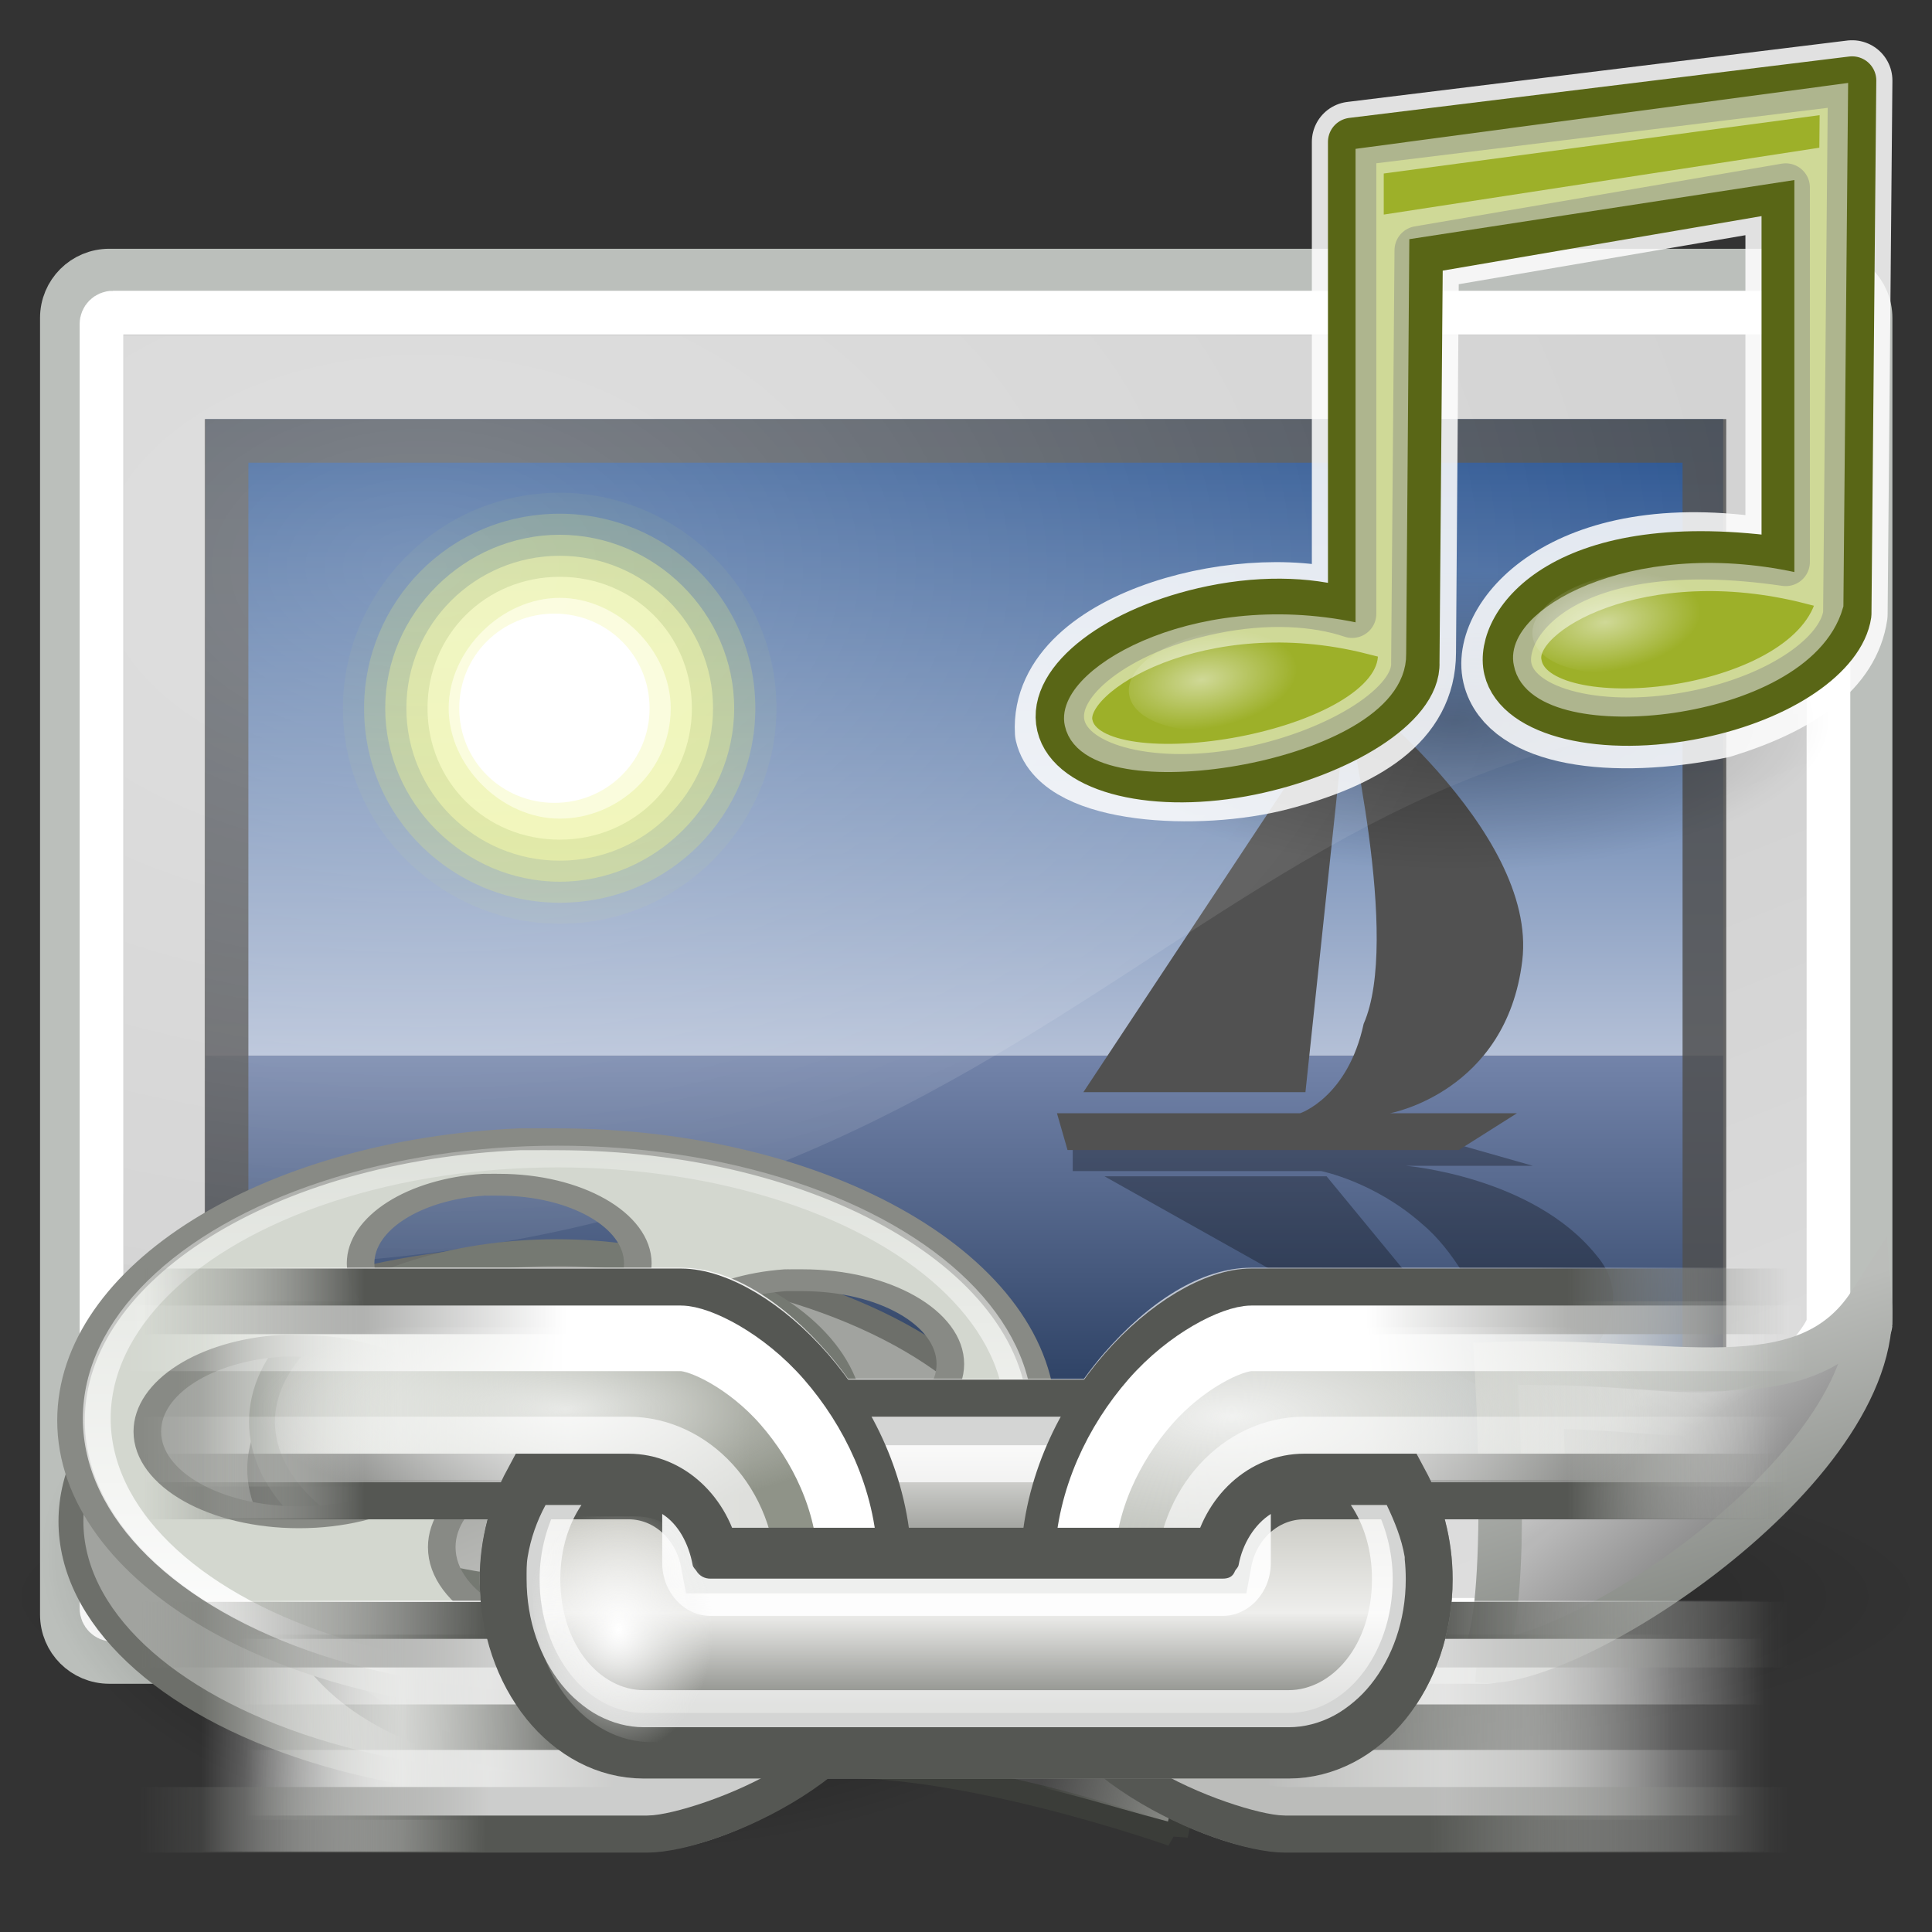 <?xml version="1.0" encoding="UTF-8" standalone="no"?>
<!-- Created with Inkscape (http://www.inkscape.org/) -->

<svg
   width="48px"
   height="48px"
   id="svg1800"
   sodipodi:version="0.32"
   inkscape:version="1.1.1 (3bf5ae0d25, 2021-09-20)"
   sodipodi:docname="gramps-media-ref.svg"
   inkscape:export-filename="C:\Users\bjpco\Downloads\gramps-master\NEW ICONS\Scalable Icons PNG\All SVG\requested\gramps-media-ref.png"
   inkscape:export-xdpi="96"
   inkscape:export-ydpi="96"
   inkscape:output_extension="org.inkscape.output.svg.inkscape"
   sodipodi:modified="TRUE"
   version="1.1"
   xmlns:inkscape="http://www.inkscape.org/namespaces/inkscape"
   xmlns:sodipodi="http://sodipodi.sourceforge.net/DTD/sodipodi-0.dtd"
   xmlns:xlink="http://www.w3.org/1999/xlink"
   xmlns="http://www.w3.org/2000/svg"
   xmlns:svg="http://www.w3.org/2000/svg"
   xmlns:rdf="http://www.w3.org/1999/02/22-rdf-syntax-ns#"
   xmlns:cc="http://creativecommons.org/ns#"
   xmlns:dc="http://purl.org/dc/elements/1.1/">
  <rect width="100%" height="100%" fill="#333333" stroke="none"/>
  <defs
     id="defs3">
    <linearGradient
       id="linearGradient13388">
      <stop
         style="stop-color:#555753;stop-opacity:1;"
         offset="0"
         id="stop13390" />
      <stop
         style="stop-color:#555753;stop-opacity:0;"
         offset="1"
         id="stop13392" />
    </linearGradient>
    <linearGradient
       inkscape:collect="always"
       id="linearGradient7138">
      <stop
         style="stop-color:#ffffff;stop-opacity:1;"
         offset="0"
         id="stop7140" />
      <stop
         style="stop-color:#ffffff;stop-opacity:0;"
         offset="1"
         id="stop7142" />
    </linearGradient>
    <linearGradient
       inkscape:collect="always"
       id="linearGradient7069">
      <stop
         style="stop-color:#888a85;stop-opacity:1;"
         offset="0"
         id="stop7071" />
      <stop
         style="stop-color:#888a85;stop-opacity:0;"
         offset="1"
         id="stop7073" />
    </linearGradient>
    <linearGradient
       inkscape:collect="always"
       id="linearGradient7054">
      <stop
         style="stop-color:#ffffff;stop-opacity:1;"
         offset="0"
         id="stop7056" />
      <stop
         style="stop-color:#ffffff;stop-opacity:0;"
         offset="1"
         id="stop7058" />
    </linearGradient>
    <linearGradient
       id="linearGradient7087">
      <stop
         style="stop-color:#888a85;stop-opacity:1;"
         offset="0"
         id="stop7089" />
      <stop
         style="stop-color:#b8b9b6;stop-opacity:1;"
         offset="1"
         id="stop7091" />
    </linearGradient>
    <radialGradient
       id="aigrd4"
       cx="9.342"
       cy="22.614"
       r="14.152"
       fx="9.342"
       fy="22.614"
       gradientUnits="userSpaceOnUse">
      <stop
         offset="0"
         style="stop-color:#767676"
         id="stop6452" />
      <stop
         offset="1"
         style="stop-color:#484848"
         id="stop6454" />
    </radialGradient>
    <linearGradient
       inkscape:collect="always"
       id="linearGradient7079">
      <stop
         style="stop-color:#000000;stop-opacity:1;"
         offset="0"
         id="stop7081" />
      <stop
         style="stop-color:#000000;stop-opacity:0;"
         offset="1"
         id="stop7083" />
    </linearGradient>
    <linearGradient
       style="stroke-dasharray:none;stroke-miterlimit:4;stroke-width:1.217"
       y2="36.033"
       x2="31.081"
       y1="3.732"
       x1="12.487"
       gradientUnits="userSpaceOnUse"
       id="aigrd1">
      <stop
         id="stop16177"
         style="stop-color:#D2D2D2;stroke-dasharray:none;stroke-miterlimit:4;stroke-width:1.217"
         offset="0" />
      <stop
         id="stop16179"
         style="stop-color:#EDEDED;stroke-dasharray:none;stroke-miterlimit:4;stroke-width:1.217"
         offset="1" />
    </linearGradient>
    <linearGradient
       style="stroke-dasharray:none;stroke-miterlimit:4;stroke-width:1.217"
       y2="7.109"
       x2="21.933"
       y1="24.627"
       x1="21.933"
       gradientUnits="userSpaceOnUse"
       id="aigrd3">
      <stop
         id="stop16199"
         style="stop-color:#D0D6E5;stroke-dasharray:none;stroke-miterlimit:4;stroke-width:1.217"
         offset="0" />
      <stop
         id="stop16201"
         style="stop-color:#093A80;stroke-dasharray:none;stroke-miterlimit:4;stroke-width:1.217"
         offset="1" />
    </linearGradient>
    <linearGradient
       id="linearGradient7648"
       gradientUnits="userSpaceOnUse"
       x1="21.933"
       y1="24.627"
       x2="21.933"
       y2="7.109"
       style="stroke-dasharray:none;stroke-miterlimit:4;stroke-width:1.217">
      <stop
         offset="0"
         style="stop-color:#8595bc;stop-opacity:1;"
         id="stop7650" />
      <stop
         offset="1"
         style="stop-color:#041a3b;stop-opacity:1;"
         id="stop7652" />
    </linearGradient>
    <linearGradient
       id="linearGradient8171">
      <stop
         style="stop-color:#bbbdba;stop-opacity:1;"
         offset="0"
         id="stop8173" />
      <stop
         style="stop-color:#70746e;stop-opacity:1;"
         offset="1"
         id="stop8175" />
    </linearGradient>
    <linearGradient
       id="linearGradient2224">
      <stop
         style="stop-color:#7c7c7c;stop-opacity:1;"
         offset="0"
         id="stop2226" />
      <stop
         style="stop-color:#b8b8b8;stop-opacity:1;"
         offset="1"
         id="stop2228" />
    </linearGradient>
    <linearGradient
       inkscape:collect="always"
       id="linearGradient2251">
      <stop
         style="stop-color:#ffffff;stop-opacity:1;"
         offset="0"
         id="stop2253" />
      <stop
         style="stop-color:#ffffff;stop-opacity:0;"
         offset="1"
         id="stop2255" />
    </linearGradient>
    <radialGradient
       inkscape:collect="always"
       xlink:href="#linearGradient2315"
       id="radialGradient2974"
       gradientUnits="userSpaceOnUse"
       gradientTransform="matrix(1,2.923692e-16,-2.282639e-16,0.51,1.315953e-13,16.054)"
       cx="4.392"
       cy="32.308"
       fx="4.392"
       fy="32.308"
       r="6.375" />
    <linearGradient
       id="linearGradient2315"
       inkscape:collect="always">
      <stop
         id="stop2317"
         offset="0"
         style="stop-color:#ffffff;stop-opacity:1;" />
      <stop
         id="stop2319"
         offset="1"
         style="stop-color:#ffffff;stop-opacity:0;" />
    </linearGradient>
    <radialGradient
       inkscape:collect="always"
       xlink:href="#linearGradient2315"
       id="radialGradient2972"
       gradientUnits="userSpaceOnUse"
       gradientTransform="matrix(1,3.722613e-16,-2.374668e-16,0.51,2.969776e-14,16.054)"
       cx="4.392"
       cy="32.308"
       fx="4.392"
       fy="32.308"
       r="6.375" />
    <linearGradient
       id="linearGradient2072"
       inkscape:collect="always">
      <stop
         id="stop2074"
         offset="0"
         style="stop-color:#000000;stop-opacity:1;" />
      <stop
         id="stop2076"
         offset="1"
         style="stop-color:#000000;stop-opacity:0;" />
    </linearGradient>
    <radialGradient
       inkscape:collect="always"
       xlink:href="#linearGradient2072"
       id="radialGradient2970"
       gradientUnits="userSpaceOnUse"
       gradientTransform="matrix(1,0,0,0.399,9.947601e-14,21.273)"
       cx="23.25"
       cy="35.375"
       fx="23.25"
       fy="35.375"
       r="18.5" />
    <linearGradient
       id="linearGradient2697">
      <stop
         id="stop2699"
         offset="0"
         style="stop-color:#222222;stop-opacity:1;" />
      <stop
         id="stop2701"
         offset="1"
         style="stop-color:#afafaf;stop-opacity:1;" />
    </linearGradient>
    <linearGradient
       id="linearGradient2641">
      <stop
         id="stop2643"
         offset="0"
         style="stop-color:#393939;stop-opacity:1;" />
      <stop
         style="stop-color:#747474;stop-opacity:1;"
         offset="0.159"
         id="stop2649" />
      <stop
         id="stop2645"
         offset="1"
         style="stop-color:#000000;stop-opacity:1;" />
    </linearGradient>
    <linearGradient
       id="linearGradient2633">
      <stop
         id="stop2635"
         offset="0"
         style="stop-color:#2a2500;stop-opacity:1;" />
      <stop
         id="stop2637"
         offset="1"
         style="stop-color:#6e6200;stop-opacity:1;" />
    </linearGradient>
    <linearGradient
       id="linearGradient2625">
      <stop
         id="stop2627"
         offset="0"
         style="stop-color:#6e6200;stop-opacity:1;" />
      <stop
         id="stop2629"
         offset="1"
         style="stop-color:#6e6200;stop-opacity:1;" />
    </linearGradient>
    <linearGradient
       id="linearGradient2604">
      <stop
         id="stop2606"
         offset="0"
         style="stop-color:#6b6b6b;stop-opacity:1;" />
      <stop
         id="stop2608"
         offset="1"
         style="stop-color:#b6b6b6;stop-opacity:0;" />
    </linearGradient>
    <linearGradient
       id="linearGradient2571">
      <stop
         id="stop2573"
         offset="0"
         style="stop-color:#fff7b1;stop-opacity:1;" />
      <stop
         style="stop-color:#ecd300;stop-opacity:1;"
         offset="0.5"
         id="stop2579" />
      <stop
         id="stop2575"
         offset="1"
         style="stop-color:#b5a200;stop-opacity:1;" />
    </linearGradient>
    <linearGradient
       id="linearGradient2563">
      <stop
         id="stop2565"
         offset="0"
         style="stop-color:#e7e7e7;stop-opacity:1;" />
      <stop
         id="stop2567"
         offset="1"
         style="stop-color:#a0a0a0;stop-opacity:1;" />
    </linearGradient>
    <linearGradient
       id="linearGradient2542">
      <stop
         id="stop2544"
         offset="0"
         style="stop-color:#202020;stop-opacity:1;" />
      <stop
         id="stop2546"
         offset="1"
         style="stop-color:#a8a8a8;stop-opacity:1;" />
    </linearGradient>
    <linearGradient
       id="linearGradient2384">
      <stop
         id="stop2386"
         offset="0"
         style="stop-color:#b6b6b6;stop-opacity:1;" />
      <stop
         id="stop2388"
         offset="1"
         style="stop-color:#6a6a6a;stop-opacity:1;" />
    </linearGradient>
    <linearGradient
       id="linearGradient2831">
      <stop
         style="stop-color:#000000;stop-opacity:0;"
         offset="0"
         id="stop2833" />
      <stop
         id="stop2839"
         offset="0.776"
         style="stop-color:#4d4d4d;stop-opacity:0.882;" />
      <stop
         style="stop-color:#595959;stop-opacity:0;"
         offset="1"
         id="stop2835" />
    </linearGradient>
    <linearGradient
       id="linearGradient2610">
      <stop
         style="stop-color:#3c3c3c;stop-opacity:1;"
         offset="0"
         id="stop2612" />
      <stop
         style="stop-color:#585858;stop-opacity:1;"
         offset="1"
         id="stop2614" />
    </linearGradient>
    <linearGradient
       id="linearGradient2600">
      <stop
         style="stop-color:#000000;stop-opacity:1;"
         offset="0"
         id="stop2602" />
      <stop
         id="stop2380"
         offset="0.5"
         style="stop-color:#424242;stop-opacity:1;" />
      <stop
         style="stop-color:#7c7c7c;stop-opacity:1;"
         offset="1"
         id="stop2604" />
    </linearGradient>
    <linearGradient
       gradientTransform="matrix(0.893,0,0,0.827,2.626,2.462)"
       gradientUnits="userSpaceOnUse"
       y2="15.374"
       x2="24.547"
       y1="18.303"
       x1="24.547"
       id="linearGradient2611"
       xlink:href="#linearGradient2604"
       inkscape:collect="always" />
    <radialGradient
       inkscape:collect="always"
       xlink:href="#linearGradient13388"
       id="radialGradient13394"
       cx="64.414"
       cy="26.746"
       fx="64.414"
       fy="26.746"
       r="10.339"
       gradientTransform="matrix(0.299,-0.967,1.144,0.354,18.571,72.606)"
       gradientUnits="userSpaceOnUse"
       spreadMethod="pad" />
    <radialGradient
       inkscape:collect="always"
       xlink:href="#linearGradient13388"
       id="radialGradient20361"
       gradientUnits="userSpaceOnUse"
       gradientTransform="matrix(0.299,-0.967,1.144,0.354,25.995,83.036)"
       spreadMethod="pad"
       cx="64.414"
       cy="26.746"
       fx="64.414"
       fy="26.746"
       r="10.339" />
    <linearGradient
       x1="23.467"
       y1="20.202"
       x2="23.467"
       y2="17.016"
       id="linearGradient2634"
       xlink:href="#linearGradient3303"
       gradientUnits="userSpaceOnUse"
       gradientTransform="matrix(0.6,0,0,0.6,-2.675,41.077)" />
    <linearGradient
       id="linearGradient3303">
      <stop
         style="stop-color:#888a85;stop-opacity:1"
         offset="0"
         id="stop57" />
      <stop
         style="stop-color:#eeeeec;stop-opacity:1"
         offset="1"
         id="stop59" />
    </linearGradient>
    <linearGradient
       x1="32.31"
       y1="15.875"
       x2="44.188"
       y2="15.875"
       id="linearGradient2636"
       xlink:href="#linearGradient3397"
       gradientUnits="userSpaceOnUse"
       gradientTransform="matrix(0.6,0,0,0.6,-2.675,41.077)" />
    <linearGradient
       id="linearGradient3397">
      <stop
         style="stop-color:#555753;stop-opacity:1"
         offset="0"
         id="stop47" />
      <stop
         style="stop-color:#d3d7cf;stop-opacity:0"
         offset="1"
         id="stop49" />
    </linearGradient>
    <linearGradient
       x1="37.124"
       y1="13.375"
       x2="47.562"
       y2="13.375"
       id="linearGradient2638"
       xlink:href="#linearGradient3377"
       gradientUnits="userSpaceOnUse"
       gradientTransform="matrix(0.6,0,0,0.6,-2.675,41.077)" />
    <linearGradient
       id="linearGradient3377">
      <stop
         style="stop-color:#555753;stop-opacity:1"
         offset="0"
         id="stop35" />
      <stop
         style="stop-color:#888a85;stop-opacity:0"
         offset="1"
         id="stop37" />
    </linearGradient>
    <linearGradient
       x1="37.551"
       y1="26.433"
       x2="46.821"
       y2="26.433"
       id="linearGradient2640"
       xlink:href="#linearGradient7138"
       gradientUnits="userSpaceOnUse"
       gradientTransform="matrix(0.6,0,0,0.6,-2.675,41.077)" />
    <linearGradient
       x1="36.122"
       y1="15.875"
       x2="47.313"
       y2="15.875"
       id="linearGradient2642"
       xlink:href="#linearGradient3325"
       gradientUnits="userSpaceOnUse"
       gradientTransform="matrix(0.6,0,0,0.6,-2.675,41.077)" />
    <linearGradient
       id="linearGradient3325">
      <stop
         style="stop-color:#babdb6;stop-opacity:1"
         offset="0"
         id="stop84" />
      <stop
         style="stop-color:#d3d7cf;stop-opacity:0"
         offset="1"
         id="stop86" />
    </linearGradient>
    <linearGradient
       x1="41.125"
       y1="13.375"
       x2="47.562"
       y2="13.375"
       id="linearGradient2644"
       xlink:href="#linearGradient3377"
       gradientUnits="userSpaceOnUse"
       gradientTransform="matrix(0.6,0,0,0.6,-2.675,41.077)" />
    <radialGradient
       cx="31.35"
       cy="14.915"
       r="12"
       fx="31.35"
       fy="14.915"
       id="radialGradient2646"
       xlink:href="#linearGradient3417"
       gradientUnits="userSpaceOnUse"
       gradientTransform="matrix(1.027,7.049762e-7,-2.341676e-7,0.341,-0.857,11.255)" />
    <linearGradient
       id="linearGradient3417">
      <stop
         style="stop-color:#ffffff;stop-opacity:1"
         offset="0"
         id="stop52" />
      <stop
         style="stop-color:#eeeeec;stop-opacity:0"
         offset="1"
         id="stop54" />
    </linearGradient>
    <linearGradient
       x1="35.176"
       y1="17.241"
       x2="47.651"
       y2="17.241"
       id="linearGradient2648"
       xlink:href="#linearGradient7138"
       gradientUnits="userSpaceOnUse"
       gradientTransform="matrix(0.6,0,0,0.6,-2.675,41.077)" />
    <linearGradient
       x1="35.253"
       y1="14.589"
       x2="48.083"
       y2="14.589"
       id="linearGradient2650"
       xlink:href="#linearGradient7138"
       gradientUnits="userSpaceOnUse"
       gradientTransform="matrix(0.6,0,0,0.6,-2.675,41.077)" />
    <linearGradient
       x1="37.551"
       y1="26.433"
       x2="46.259"
       y2="26.433"
       id="linearGradient2652"
       xlink:href="#linearGradient7138"
       gradientUnits="userSpaceOnUse"
       gradientTransform="matrix(0.6,0,0,0.6,-2.675,41.077)" />
    <linearGradient
       x1="34.122"
       y1="15.812"
       x2="44.854"
       y2="16.062"
       id="linearGradient2654"
       xlink:href="#linearGradient3397"
       gradientUnits="userSpaceOnUse"
       gradientTransform="matrix(-0.6,0,0,0.6,25.664,41.077)" />
    <linearGradient
       x1="37.5"
       y1="13.438"
       x2="47.562"
       y2="13.375"
       id="linearGradient2656"
       xlink:href="#linearGradient3377"
       gradientUnits="userSpaceOnUse"
       gradientTransform="matrix(-0.6,0,0,0.6,25.664,41.077)" />
    <linearGradient
       x1="37.551"
       y1="26.433"
       x2="44.822"
       y2="26.433"
       id="linearGradient2658"
       xlink:href="#linearGradient7138"
       gradientUnits="userSpaceOnUse"
       gradientTransform="matrix(-0.6,0,0,0.6,25.664,41.077)" />
    <linearGradient
       x1="29.861"
       y1="15.875"
       x2="46.563"
       y2="15.875"
       id="linearGradient2660"
       xlink:href="#linearGradient3387"
       gradientUnits="userSpaceOnUse"
       gradientTransform="matrix(-0.6,0,0,0.6,25.664,41.077)" />
    <linearGradient
       id="linearGradient3387">
      <stop
         style="stop-color:#8f9388;stop-opacity:1"
         offset="0"
         id="stop40" />
      <stop
         style="stop-color:#c6cac2;stop-opacity:1"
         offset="0.5"
         id="stop42" />
      <stop
         style="stop-color:#d3d7cf;stop-opacity:0"
         offset="1"
         id="stop44" />
    </linearGradient>
    <linearGradient
       x1="41.125"
       y1="13.375"
       x2="47.562"
       y2="13.375"
       id="linearGradient2662"
       xlink:href="#linearGradient3377"
       gradientUnits="userSpaceOnUse"
       gradientTransform="matrix(-0.6,0,0,0.6,25.664,41.077)" />
    <radialGradient
       cx="35.973"
       cy="14.052"
       r="12"
       fx="35.973"
       fy="14.052"
       id="radialGradient2664"
       xlink:href="#linearGradient3417"
       gradientUnits="userSpaceOnUse"
       gradientTransform="matrix(0.751,2.345941e-6,-7.16423e-7,0.229,8.256,12.932)" />
    <linearGradient
       x1="35.176"
       y1="17.241"
       x2="47.651"
       y2="17.241"
       id="linearGradient2666"
       xlink:href="#linearGradient7138"
       gradientUnits="userSpaceOnUse"
       gradientTransform="matrix(-0.6,0,0,0.6,25.664,41.077)" />
    <linearGradient
       x1="35.253"
       y1="14.589"
       x2="48.083"
       y2="14.589"
       id="linearGradient2668"
       xlink:href="#linearGradient7138"
       gradientUnits="userSpaceOnUse"
       gradientTransform="matrix(-0.6,0,0,0.6,25.664,41.077)" />
    <linearGradient
       x1="37.551"
       y1="26.433"
       x2="44.571"
       y2="26.433"
       id="linearGradient2670"
       xlink:href="#linearGradient7138"
       gradientUnits="userSpaceOnUse"
       gradientTransform="matrix(-0.6,0,0,0.6,25.664,41.077)" />
    <linearGradient
       x1="20"
       y1="24"
       x2="20"
       y2="19.121"
       id="linearGradient2672"
       xlink:href="#linearGradient3473"
       gradientUnits="userSpaceOnUse"
       gradientTransform="matrix(0.6,0,0,0.6,-2.675,41.077)" />
    <linearGradient
       id="linearGradient3473">
      <stop
         style="stop-color:#888a85;stop-opacity:1"
         offset="0"
         id="stop62" />
      <stop
         style="stop-color:#eeeeec;stop-opacity:1"
         offset="0.5"
         id="stop64" />
      <stop
         style="stop-color:#cecec8;stop-opacity:1"
         offset="1"
         id="stop66" />
    </linearGradient>
    <radialGradient
       cx="7.013"
       cy="22.256"
       r="13"
       fx="7.013"
       fy="22.256"
       id="radialGradient2674"
       xlink:href="#linearGradient3417"
       gradientUnits="userSpaceOnUse"
       gradientTransform="matrix(0.212,0,0,0.255,12.012,16.329)" />
    <radialGradient
       id="aigrd4-6"
       cx="9.342"
       cy="22.614"
       r="14.152"
       fx="9.342"
       fy="22.614"
       gradientUnits="userSpaceOnUse">
      <stop
         offset="0"
         style="stop-color:#767676"
         id="stop6452-9" />
      <stop
         offset="1"
         style="stop-color:#484848"
         id="stop6454-7" />
    </radialGradient>
    <radialGradient
       r="14.152"
       fy="24.735"
       fx="20.656"
       cy="24.735"
       cx="20.656"
       gradientUnits="userSpaceOnUse"
       id="radialGradient6540-1"
       xlink:href="#aigrd4-6"
       inkscape:collect="always"
       gradientTransform="translate(1.972,9.22)" />
    <radialGradient
       inkscape:collect="always"
       xlink:href="#linearGradient7079"
       id="radialGradient7085-0"
       cx="23.158"
       cy="26.964"
       fx="23.158"
       fy="26.964"
       r="21.567"
       gradientTransform="matrix(1,0,0,0.664,0,9.062)"
       gradientUnits="userSpaceOnUse" />
    <radialGradient
       inkscape:collect="always"
       xlink:href="#linearGradient7138"
       id="radialGradient2974-3"
       gradientUnits="userSpaceOnUse"
       gradientTransform="matrix(1,2.923692e-16,-2.282639e-16,0.51,1.315953e-13,16.054)"
       cx="4.392"
       cy="32.308"
       fx="4.392"
       fy="32.308"
       r="6.375" />
    <radialGradient
       inkscape:collect="always"
       xlink:href="#linearGradient7138"
       id="radialGradient2972-9"
       gradientUnits="userSpaceOnUse"
       gradientTransform="matrix(1,3.722613e-16,-2.374668e-16,0.51,2.969776e-14,16.054)"
       cx="4.392"
       cy="32.308"
       fx="4.392"
       fy="32.308"
       r="6.375" />
    <radialGradient
       inkscape:collect="always"
       xlink:href="#linearGradient7079"
       id="radialGradient2970-0"
       gradientUnits="userSpaceOnUse"
       gradientTransform="matrix(1,0,0,0.399,9.947601e-14,21.273)"
       cx="23.25"
       cy="35.375"
       fx="23.25"
       fy="35.375"
       r="18.5" />
    <radialGradient
       inkscape:collect="always"
       xlink:href="#linearGradient7138"
       id="radialGradient2336-5"
       gradientUnits="userSpaceOnUse"
       gradientTransform="matrix(1.711,0,0,1.125,-47.519,15.037)"
       cx="12.7"
       cy="10.405"
       fx="12.7"
       fy="10.405"
       r="19.969" />
    <radialGradient
       inkscape:collect="always"
       xlink:href="#linearGradient13388"
       id="radialGradient13394-0"
       cx="64.414"
       cy="26.746"
       fx="64.414"
       fy="26.746"
       r="10.339"
       gradientTransform="matrix(0.299,-0.967,1.144,0.354,18.571,72.606)"
       gradientUnits="userSpaceOnUse"
       spreadMethod="pad" />
    <radialGradient
       inkscape:collect="always"
       xlink:href="#linearGradient13388"
       id="radialGradient20361-7"
       gradientUnits="userSpaceOnUse"
       gradientTransform="matrix(0.299,-0.967,1.144,0.354,25.995,83.036)"
       spreadMethod="pad"
       cx="64.414"
       cy="26.746"
       fx="64.414"
       fy="26.746"
       r="10.339" />
    <radialGradient
       inkscape:collect="always"
       xlink:href="#linearGradient7079"
       id="radialGradient21380-9"
       gradientUnits="userSpaceOnUse"
       gradientTransform="matrix(1,0,0,0.399,0,21.273)"
       cx="23.25"
       cy="35.375"
       fx="23.25"
       fy="35.375"
       r="18.5" />
    <radialGradient
       inkscape:collect="always"
       xlink:href="#linearGradient7138"
       id="radialGradient21382-4"
       gradientUnits="userSpaceOnUse"
       gradientTransform="matrix(0.394,0,0,0.201,44.252,17.727)"
       cx="4.392"
       cy="32.308"
       fx="4.392"
       fy="32.308"
       r="6.375" />
    <radialGradient
       inkscape:collect="always"
       xlink:href="#linearGradient7138"
       id="radialGradient21384-6"
       gradientUnits="userSpaceOnUse"
       gradientTransform="matrix(0.394,0,0,0.201,54.889,17.822)"
       cx="4.392"
       cy="32.308"
       fx="4.392"
       fy="32.308"
       r="6.375" />
    <radialGradient
       inkscape:collect="always"
       xlink:href="#linearGradient7079"
       id="radialGradient2322-1"
       gradientUnits="userSpaceOnUse"
       gradientTransform="matrix(1.086,0,0,0.2,-2.304,31.345)"
       cx="24.218"
       cy="41.636"
       fx="24.218"
       fy="41.636"
       r="22.097" />
    <linearGradient
       inkscape:collect="always"
       xlink:href="#aigrd1"
       id="linearGradient1429"
       gradientUnits="userSpaceOnUse"
       gradientTransform="matrix(1.434,0,0,0.99,16.371,16.073)"
       x1="12.487"
       y1="3.732"
       x2="31.081"
       y2="36.033" />
    <linearGradient
       inkscape:collect="always"
       xlink:href="#linearGradient7648"
       id="linearGradient1431"
       gradientUnits="userSpaceOnUse"
       gradientTransform="matrix(1.099,0,0,-0.798,-1.954,37.324)"
       x1="21.933"
       y1="24.627"
       x2="21.933"
       y2="7.109" />
    <linearGradient
       inkscape:collect="always"
       xlink:href="#aigrd3"
       id="linearGradient1433"
       gradientUnits="userSpaceOnUse"
       gradientTransform="matrix(1.099,0,0,1.107,-1.954,-4.922)"
       x1="21.933"
       y1="24.627"
       x2="21.933"
       y2="7.109" />
    <linearGradient
       inkscape:collect="always"
       xlink:href="#linearGradient2224"
       id="linearGradient1435"
       gradientUnits="userSpaceOnUse"
       gradientTransform="translate(-30.804,10.199)"
       x1="35.997"
       y1="40.458"
       x2="33.665"
       y2="37.771" />
    <linearGradient
       inkscape:collect="always"
       xlink:href="#linearGradient8171"
       id="linearGradient1437"
       gradientUnits="userSpaceOnUse"
       gradientTransform="translate(-35.951,13.234)"
       x1="42.188"
       y1="31"
       x2="45"
       y2="39.985" />
    <linearGradient
       inkscape:collect="always"
       xlink:href="#linearGradient2251"
       id="linearGradient1439"
       gradientUnits="userSpaceOnUse"
       gradientTransform="translate(-30.804,9.824)"
       x1="33.396"
       y1="36.921"
       x2="34.17"
       y2="38.07" />
    <linearGradient
       inkscape:collect="always"
       xlink:href="#linearGradient7087"
       id="linearGradient1441"
       gradientUnits="userSpaceOnUse"
       x1="23.816"
       y1="12.75"
       x2="29.049"
       y2="25.772" />
    <linearGradient
       inkscape:collect="always"
       xlink:href="#linearGradient7054"
       id="linearGradient1443"
       gradientUnits="userSpaceOnUse"
       x1="21.032"
       y1="31.868"
       x2="21.108"
       y2="-4.599" />
    <linearGradient
       inkscape:collect="always"
       xlink:href="#linearGradient7069"
       id="linearGradient1445"
       gradientUnits="userSpaceOnUse"
       gradientTransform="matrix(0.885,0,0,0.885,5.318,5.943)"
       x1="46.545"
       y1="35.245"
       x2="40.82"
       y2="34.14" />
    <linearGradient
       inkscape:collect="always"
       xlink:href="#linearGradient7138"
       id="linearGradient1447"
       gradientUnits="userSpaceOnUse"
       gradientTransform="translate(0,2)"
       x1="43.688"
       y1="32.133"
       x2="26.625"
       y2="32.133" />
    <linearGradient
       id="linearGradient2563-6">
      <stop
         id="stop2565-0"
         offset="0"
         style="stop-color:#e2e2e2;stop-opacity:1;" />
      <stop
         id="stop2567-6"
         offset="1"
         style="stop-color:#9f9f9f;stop-opacity:1;" />
    </linearGradient>
    <linearGradient
       id="linearGradient2526">
      <stop
         id="stop2528"
         offset="0"
         style="stop-color:#e7ebeb;stop-opacity:1;" />
      <stop
         style="stop-color:#e6ebeb;stop-opacity:1;"
         offset="0.5"
         id="stop2534" />
      <stop
         id="stop2530"
         offset="1"
         style="stop-color:#ffffff;stop-opacity:1;" />
    </linearGradient>
    <radialGradient
       gradientUnits="userSpaceOnUse"
       r="8.342"
       fy="9.341"
       fx="38.659"
       cy="9.341"
       cx="38.659"
       id="radialGradient3271"
       xlink:href="#linearGradient2378"
       inkscape:collect="always" />
    <linearGradient
       id="linearGradient259">
      <stop
         style="stop-color:#fafafa;stop-opacity:1;"
         offset="0"
         id="stop260" />
      <stop
         style="stop-color:#bbbbbb;stop-opacity:1;"
         offset="1"
         id="stop261" />
    </linearGradient>
    <linearGradient
       id="linearGradient269">
      <stop
         style="stop-color:#a3a3a3;stop-opacity:1;"
         offset="0"
         id="stop270" />
      <stop
         style="stop-color:#8a8a8a;stop-opacity:1;"
         offset="1"
         id="stop271" />
    </linearGradient>
    <linearGradient
       id="linearGradient15662">
      <stop
         style="stop-color:#ffffff;stop-opacity:1;"
         offset="0"
         id="stop15664" />
      <stop
         style="stop-color:#f8f8f8;stop-opacity:1;"
         offset="1"
         id="stop15666" />
    </linearGradient>
    <linearGradient
       id="linearGradient2378">
      <stop
         id="stop2380-5"
         offset="0"
         style="stop-color:#ffffff;stop-opacity:1;" />
      <stop
         style="stop-color:#fefede;stop-opacity:0.918;"
         offset="0.25"
         id="stop4146" />
      <stop
         style="stop-color:#f5f328;stop-opacity:1;"
         offset="0.5"
         id="stop2386-1" />
      <stop
         id="stop2382"
         offset="1"
         style="stop-color:#f5f32d;stop-opacity:0.122;" />
    </linearGradient>
    <linearGradient
       id="linearGradient5345">
      <stop
         id="stop5347"
         offset="0"
         style="stop-color:#ef2929;stop-opacity:1;" />
      <stop
         style="stop-color:#cc0000;stop-opacity:1;"
         offset="0.425"
         id="stop1936" />
      <stop
         style="stop-color:#cc0000;stop-opacity:1;"
         offset="0.904"
         id="stop7129" />
      <stop
         id="stop5349"
         offset="1"
         style="stop-color:#ef2929;stop-opacity:1;" />
    </linearGradient>
    <linearGradient
       id="linearGradient3702">
      <stop
         id="stop3704"
         offset="0"
         style="stop-color:#ffffff;stop-opacity:0" />
      <stop
         style="stop-color:#ffffff;stop-opacity:1"
         offset="0.128"
         id="stop3710" />
      <stop
         style="stop-color:#ffffff;stop-opacity:0.498;"
         offset="0.846"
         id="stop8571" />
      <stop
         id="stop3706"
         offset="1"
         style="stop-color:#ffffff;stop-opacity:0" />
    </linearGradient>
    <linearGradient
       x1="23.467"
       y1="20.202"
       x2="23.467"
       y2="17.016"
       id="linearGradient2634-9"
       xlink:href="#linearGradient3303"
       gradientUnits="userSpaceOnUse"
       gradientTransform="matrix(0.6,0,0,0.6,-2.675,41.077)" />
    <linearGradient
       x1="32.31"
       y1="15.875"
       x2="44.188"
       y2="15.875"
       id="linearGradient2636-0"
       xlink:href="#linearGradient3397"
       gradientUnits="userSpaceOnUse"
       gradientTransform="matrix(0.6,0,0,0.6,-2.675,41.077)" />
    <linearGradient
       x1="37.124"
       y1="13.375"
       x2="47.562"
       y2="13.375"
       id="linearGradient2638-1"
       xlink:href="#linearGradient3377"
       gradientUnits="userSpaceOnUse"
       gradientTransform="matrix(0.6,0,0,0.6,-2.675,41.077)" />
    <linearGradient
       x1="37.551"
       y1="26.433"
       x2="46.821"
       y2="26.433"
       id="linearGradient2640-9"
       xlink:href="#linearGradient7138"
       gradientUnits="userSpaceOnUse"
       gradientTransform="matrix(0.6,0,0,0.6,-2.675,41.077)" />
    <linearGradient
       x1="36.122"
       y1="15.875"
       x2="47.313"
       y2="15.875"
       id="linearGradient2642-8"
       xlink:href="#linearGradient3325"
       gradientUnits="userSpaceOnUse"
       gradientTransform="matrix(0.6,0,0,0.6,-2.675,41.077)" />
    <linearGradient
       x1="41.125"
       y1="13.375"
       x2="47.562"
       y2="13.375"
       id="linearGradient2644-2"
       xlink:href="#linearGradient3377"
       gradientUnits="userSpaceOnUse"
       gradientTransform="matrix(0.6,0,0,0.6,-2.675,41.077)" />
    <radialGradient
       cx="31.35"
       cy="14.915"
       r="12"
       fx="31.35"
       fy="14.915"
       id="radialGradient2646-84"
       xlink:href="#linearGradient3417"
       gradientUnits="userSpaceOnUse"
       gradientTransform="matrix(1.027,7.049762e-7,-2.341676e-7,0.341,-0.857,11.255)" />
    <linearGradient
       x1="35.176"
       y1="17.241"
       x2="47.651"
       y2="17.241"
       id="linearGradient2648-1"
       xlink:href="#linearGradient7138"
       gradientUnits="userSpaceOnUse"
       gradientTransform="matrix(0.6,0,0,0.6,-2.675,41.077)" />
    <linearGradient
       x1="35.253"
       y1="14.589"
       x2="48.083"
       y2="14.589"
       id="linearGradient2650-6"
       xlink:href="#linearGradient7138"
       gradientUnits="userSpaceOnUse"
       gradientTransform="matrix(0.6,0,0,0.6,-2.675,41.077)" />
    <linearGradient
       x1="37.551"
       y1="26.433"
       x2="46.259"
       y2="26.433"
       id="linearGradient2652-5"
       xlink:href="#linearGradient7138"
       gradientUnits="userSpaceOnUse"
       gradientTransform="matrix(0.6,0,0,0.6,-2.675,41.077)" />
    <linearGradient
       x1="34.122"
       y1="15.812"
       x2="44.854"
       y2="16.062"
       id="linearGradient2654-4"
       xlink:href="#linearGradient3397"
       gradientUnits="userSpaceOnUse"
       gradientTransform="matrix(-0.6,0,0,0.6,25.664,41.077)" />
    <linearGradient
       x1="37.5"
       y1="13.438"
       x2="47.562"
       y2="13.375"
       id="linearGradient2656-2"
       xlink:href="#linearGradient3377"
       gradientUnits="userSpaceOnUse"
       gradientTransform="matrix(-0.6,0,0,0.6,25.664,41.077)" />
    <linearGradient
       x1="37.551"
       y1="26.433"
       x2="44.822"
       y2="26.433"
       id="linearGradient2658-7"
       xlink:href="#linearGradient7138"
       gradientUnits="userSpaceOnUse"
       gradientTransform="matrix(-0.6,0,0,0.6,25.664,41.077)" />
    <linearGradient
       x1="29.861"
       y1="15.875"
       x2="46.563"
       y2="15.875"
       id="linearGradient2660-5"
       xlink:href="#linearGradient3387"
       gradientUnits="userSpaceOnUse"
       gradientTransform="matrix(-0.6,0,0,0.6,25.664,41.077)" />
    <linearGradient
       x1="41.125"
       y1="13.375"
       x2="47.562"
       y2="13.375"
       id="linearGradient2662-1"
       xlink:href="#linearGradient3377"
       gradientUnits="userSpaceOnUse"
       gradientTransform="matrix(-0.6,0,0,0.6,25.664,41.077)" />
    <radialGradient
       cx="35.973"
       cy="14.052"
       r="12"
       fx="35.973"
       fy="14.052"
       id="radialGradient2664-9"
       xlink:href="#linearGradient3417"
       gradientUnits="userSpaceOnUse"
       gradientTransform="matrix(0.751,2.345941e-6,-7.16423e-7,0.229,8.256,12.932)" />
    <linearGradient
       x1="35.176"
       y1="17.241"
       x2="47.651"
       y2="17.241"
       id="linearGradient2666-5"
       xlink:href="#linearGradient7138"
       gradientUnits="userSpaceOnUse"
       gradientTransform="matrix(-0.6,0,0,0.6,25.664,41.077)" />
    <linearGradient
       x1="35.253"
       y1="14.589"
       x2="48.083"
       y2="14.589"
       id="linearGradient2668-2"
       xlink:href="#linearGradient7138"
       gradientUnits="userSpaceOnUse"
       gradientTransform="matrix(-0.6,0,0,0.6,25.664,41.077)" />
    <linearGradient
       x1="37.551"
       y1="26.433"
       x2="44.571"
       y2="26.433"
       id="linearGradient2670-2"
       xlink:href="#linearGradient7138"
       gradientUnits="userSpaceOnUse"
       gradientTransform="matrix(-0.6,0,0,0.6,25.664,41.077)" />
    <linearGradient
       x1="20"
       y1="24"
       x2="20"
       y2="19.121"
       id="linearGradient2672-9"
       xlink:href="#linearGradient3473"
       gradientUnits="userSpaceOnUse"
       gradientTransform="matrix(0.6,0,0,0.6,-2.675,41.077)" />
    <radialGradient
       cx="7.013"
       cy="22.256"
       r="13"
       fx="7.013"
       fy="22.256"
       id="radialGradient2674-58"
       xlink:href="#linearGradient3417"
       gradientUnits="userSpaceOnUse"
       gradientTransform="matrix(0.212,0,0,0.255,12.012,16.329)" />
    <radialGradient
       cx="31.35"
       cy="14.915"
       r="12"
       fx="31.35"
       fy="14.915"
       id="radialGradient2646-8"
       xlink:href="#linearGradient3417"
       gradientUnits="userSpaceOnUse"
       gradientTransform="matrix(1.027,7.049762e-7,-2.341676e-7,0.341,-0.857,11.255)" />
    <radialGradient
       cx="35.973"
       cy="14.052"
       r="12"
       fx="35.973"
       fy="14.052"
       id="radialGradient2664-6"
       xlink:href="#linearGradient3417"
       gradientUnits="userSpaceOnUse"
       gradientTransform="matrix(0.751,2.345941e-6,-7.16423e-7,0.229,8.256,12.932)" />
    <radialGradient
       cx="7.013"
       cy="22.256"
       r="13"
       fx="7.013"
       fy="22.256"
       id="radialGradient2674-5"
       xlink:href="#linearGradient3417"
       gradientUnits="userSpaceOnUse"
       gradientTransform="matrix(0.212,0,0,0.255,12.012,16.329)" />
    <linearGradient
       inkscape:collect="always"
       xlink:href="#linearGradient3702"
       id="linearGradient31141"
       x1="5.061"
       y1="41.245"
       x2="44.061"
       y2="41.245"
       gradientUnits="userSpaceOnUse" />
  </defs>
  <sodipodi:namedview
     fill="#edd400"
     id="base"
     pagecolor="#ededed"
     bordercolor="#666666"
     borderopacity="0.525"
     inkscape:pageopacity="1"
     inkscape:pageshadow="2"
     inkscape:zoom="12.723473"
     inkscape:cx="19.059262"
     inkscape:cy="43.1093"
     inkscape:current-layer="g68507-5"
     showgrid="true"
     inkscape:grid-bbox="true"
     inkscape:document-units="px"
     inkscape:showpageshadow="false"
     inkscape:window-width="1920"
     inkscape:window-height="1001"
     inkscape:window-x="-9"
     inkscape:window-y="-9"
     inkscape:pagecheckerboard="0"
     inkscape:window-maximized="1"
     showguides="true"
     inkscape:guide-bbox="true">
    <inkscape:grid
       type="xygrid"
       id="grid1529"
       empspacing="4" />
    <sodipodi:guide
       position="1,47"
       orientation="1,0"
       id="guide1533" />
    <sodipodi:guide
       position="47,47"
       orientation="0,-1"
       id="guide1535" />
    <sodipodi:guide
       position="47,1"
       orientation="1,0"
       id="guide1537" />
    <sodipodi:guide
       position="1,1"
       orientation="0,-1"
       id="guide1539" />
  </sodipodi:namedview>
  <g
     id="layer1"
     inkscape:label="gramps-media"
     inkscape:groupmode="layer">
    <g
       id="layer1-9"
       inkscape:label="gramps-media"
       transform="translate(0,-6.8852159e-5)">
      <ellipse
         id="path12127-3"
         style="color:#000000;display:inline;visibility:visible;opacity:0.45;fill:url(#radialGradient2322-1);fill-opacity:1;fill-rule:nonzero;stroke:none;stroke-width:1.084;stroke-linecap:butt;stroke-linejoin:miter;stroke-miterlimit:4;stroke-dasharray:none;stroke-dashoffset:0;stroke-opacity:0.617;marker:none;marker-start:none;marker-mid:none;marker-end:none"
         cx="24"
         cy="39.658"
         rx="24"
         ry="4.412"
         inkscape:label="shadow-image" />
      <g
         id="g68507-5"
         inkscape:label="group"
         transform="matrix(0.952,0,0,0.951,1.178,1.164)"
         style="stroke-width:1.051">
        <g
           id="g2297-9"
           transform="matrix(1.1,0,0,1.1,38.171,-15.813)"
           inkscape:label="image"
           style="stroke-width:1.036">
          <path
             sodipodi:nodetypes="ccccccccc"
             id="rect7603-4"
             d="M -33.233,19.689 H 7.428 c 0.623,0 1.125,0.502 1.125,1.125 v 23.901 c 0,0.623 -8.457,8.019 -9.08,8.019 H -33.233 c -0.623,0 -1.125,-0.502 -1.125,-1.125 V 20.814 c 0,-0.623 0.502,-1.125 1.125,-1.125 z"
             style="color:#000000;display:inline;overflow:visible;visibility:visible;fill:url(#linearGradient1429);fill-opacity:1;fill-rule:nonzero;stroke:#bbbfbb;stroke-width:1.036;stroke-linecap:butt;stroke-linejoin:miter;stroke-miterlimit:4;stroke-dashoffset:0;stroke-opacity:1;marker:none;marker-start:none;marker-mid:none;marker-end:none" />
          <g
             transform="matrix(1.055,0,0,1.05,-36.766,17.719)"
             id="g7654-8"
             style="display:inline;stroke-width:1.036">
            <path
               style="fill:url(#linearGradient1431);fill-opacity:1;fill-rule:nonzero;stroke:none;stroke-width:1.261;stroke-miterlimit:4"
               d="M 5.513,30 H 39.643 V 19.627 H 5.513 Z"
               id="path7644-1" />
            <path
               id="path16203-5"
               d="M 5.513,5.238 H 39.643 V 19.627 H 5.513 Z"
               style="fill:url(#linearGradient1433);fill-rule:nonzero;stroke:none;stroke-width:1.261;stroke-miterlimit:4" />
            <g
               transform="matrix(1.189,0,0,1.189,-3.525,-6.535)"
               style="fill-rule:nonzero;stroke:#000000;stroke-width:1.198;stroke-miterlimit:4"
               id="g16205-5">
              <g
                 id="g16207-0"
                 style="stroke-width:1.198">
                <path
                   id="path16209-5"
                   d="m 18.4,15.4 c 0,2.2 -1.8,4.1 -4.1,4.1 -2.2,0 -4.1,-1.8 -4.1,-4.1 0,-2.2 1.8,-4.1 4.1,-4.1 2.2,0 4.1,1.8 4.1,4.1 z"
                   style="opacity:0.05;fill:#e8f52f;stroke:none;stroke-width:1.198" />
                <path
                   id="path16211-2"
                   d="m 18,15.4 c 0,2 -1.6,3.7 -3.7,3.7 -2,0 -3.7,-1.6 -3.7,-3.7 0,-2 1.6,-3.7 3.7,-3.7 2,0 3.7,1.6 3.7,3.7 z"
                   style="opacity:0.208;fill:#ecf751;stroke:none;stroke-width:1.198" />
                <path
                   id="path16213-7"
                   d="m 17.6,15.4 c 0,1.8 -1.5,3.3 -3.3,3.3 -1.8,0 -3.3,-1.5 -3.3,-3.3 0,-1.8 1.5,-3.3 3.3,-3.3 1.8,0 3.3,1.5 3.3,3.3 z"
                   style="opacity:0.367;fill:#f0f972;stroke:none;stroke-width:1.198" />
                <path
                   id="path16215-2"
                   d="m 17.2,15.4 c 0,1.6 -1.3,2.9 -2.9,2.9 -1.6,0 -2.9,-1.3 -2.9,-2.9 0,-1.6 1.3,-2.9 2.9,-2.9 1.6,0 2.9,1.3 2.9,2.9 z"
                   style="opacity:0.525;fill:#f4fa95;stroke:none;stroke-width:1.198" />
                <path
                   id="path16217-7"
                   d="m 16.8,15.4 c 0,1.4 -1.1,2.5 -2.5,2.5 -1.4,0 -2.5,-1.1 -2.5,-2.5 0,-1.4 1.1,-2.5 2.5,-2.5 1.4,0 2.5,1.1 2.5,2.5 z"
                   style="opacity:0.683;fill:#f7fcb7;stroke:none;stroke-width:1.198" />
                <path
                   id="path16219-1"
                   d="m 16.4,15.4 c 0,1.2 -1,2.1 -2.1,2.1 -1.1,0 -2.1,-1 -2.1,-2.1 0,-1.1 1,-2.1 2.1,-2.1 1.1,0 2.1,1 2.1,2.1 z"
                   style="opacity:0.842;fill:#fbfddb;stroke:none;stroke-width:1.198" />
                <path
                   id="path16221-0"
                   d="m 16,15.4 c 0,1 -0.8,1.8 -1.8,1.8 -1,0 -1.8,-0.8 -1.8,-1.8 0,-1 0.8,-1.8 1.8,-1.8 1,0 1.8,0.8 1.8,1.8 z"
                   style="fill:#ffffff;stroke:none;stroke-width:1.198" />
              </g>
            </g>
            <path
               id="path16223-1"
               d="m 25.016,21.649 h 8.681 l 1.665,0.476 h -2.854 c 0,0 2.854,0.238 4.281,2.022 1.427,1.665 -1.665,3.687 -1.665,3.687 0,0 0,0 0,0 -0.119,-0.357 -0.832,-3.211 -2.26,-4.4 -1.07,-0.951 -2.26,-1.189 -2.26,-1.189 h -5.589 v -0.476 z"
               style="opacity:0.3;fill-rule:nonzero;stroke:none;stroke-width:1.261;stroke-miterlimit:4" />
            <path
               id="path16225-9"
               d="m 30.724,22.363 h -4.995 l 9.276,5.233 z"
               style="opacity:0.3;fill-rule:nonzero;stroke:none;stroke-width:1.261;stroke-miterlimit:4" />
            <path
               id="path16227-3"
               d="m 25.016,21.768 h 8.681 l 1.308,-0.832 h -2.854 c 0,0 2.616,-0.476 2.973,-3.449 0.357,-2.973 -4.043,-6.303 -4.043,-6.303 0,0 0,0 0,0.119 0.119,0.714 1.308,5.708 0.476,7.611 -0.357,1.665 -1.427,2.022 -1.427,2.022 h -5.47 l 0.238,0.832 z"
               style="fill:#515151;fill-rule:nonzero;stroke:none;stroke-width:1.261;stroke-miterlimit:4" />
            <path
               id="path16229-1"
               d="M 30.248,20.46 H 25.254 L 31.2,11.422 Z"
               style="fill:#515151;fill-rule:nonzero;stroke:none;stroke-width:1.261;stroke-miterlimit:4" />
          </g>
          <path
             sodipodi:nodetypes="ccccccccc"
             id="rect7675-1"
             d="M -33.147,20.687 H 7.283 c 0.15,0 0.271,0.121 0.271,0.271 v 23.698 c 0,0.946 -7.104,7.077 -7.254,7.077 H -33.147 c -0.15,0 -0.271,-0.121 -0.271,-0.271 v -30.504 c 0,-0.15 0.121,-0.271 0.271,-0.271 z"
             style="color:#000000;display:inline;overflow:visible;visibility:visible;fill:none;fill-opacity:1;fill-rule:nonzero;stroke:#ffffff;stroke-width:1.036;stroke-linecap:butt;stroke-linejoin:miter;stroke-miterlimit:4;stroke-dashoffset:0;stroke-opacity:1;marker:none;marker-start:none;marker-mid:none;marker-end:none" />
          <rect
             y="23.734"
             x="-30.451"
             height="25.062"
             width="35.062"
             id="rect8163-2"
             style="color:#000000;display:inline;overflow:visible;visibility:visible;opacity:0.847;fill:none;fill-opacity:1;fill-rule:nonzero;stroke:#4f4f4f;stroke-width:1.036;stroke-linecap:butt;stroke-linejoin:miter;stroke-miterlimit:4;stroke-dasharray:none;stroke-dashoffset:0;stroke-opacity:1;marker:none;marker-start:none;marker-mid:none;marker-end:none" />
          <path
             sodipodi:nodetypes="cccc"
             id="path2210-2"
             d="M -0.745,52.703 C 1.286,53.033 8.844,48.173 8.54,44.205 c -1.563,2.423 -4.759,1.287 -8.867,1.446 0,0 0.395,6.552 -0.417,7.052 z"
             style="color:#000000;display:inline;overflow:visible;visibility:visible;fill:url(#linearGradient1435);fill-opacity:1;fill-rule:evenodd;stroke:url(#linearGradient1437);stroke-width:1.036;stroke-linecap:butt;stroke-linejoin:miter;stroke-miterlimit:4;stroke-dasharray:none;stroke-dashoffset:0;stroke-opacity:1;marker:none;marker-start:none;marker-mid:none;marker-end:none" />
          <path
             style="color:#000000;display:inline;overflow:visible;visibility:visible;opacity:0.369;fill:none;fill-opacity:1;fill-rule:evenodd;stroke:url(#linearGradient1439);stroke-width:1.036;stroke-linecap:butt;stroke-linejoin:miter;stroke-miterlimit:4;stroke-dasharray:none;stroke-dashoffset:0;stroke-opacity:1;marker:none;marker-start:none;marker-mid:none;marker-end:none"
             d="M 0.706,50.511 C 2.076,49.827 5.134,48.365 6.434,46.484 c -1.596,0.68 -2.948,0.209 -5.702,0.19 0,0 0.162,3.062 -0.025,3.837 z"
             id="path2247-4"
             sodipodi:nodetypes="cccc" />
          <path
             sodipodi:nodetypes="ccccc"
             id="rect8150-6"
             d="m -32.889,21.234 v 22.062 c 22.326,0.888 24.822,-13.062 39.937,-13.062 v -9 z"
             style="color:#000000;display:inline;overflow:visible;visibility:visible;opacity:0.301;fill:url(#radialGradient2336-5);fill-opacity:1;fill-rule:nonzero;stroke:none;stroke-width:1.036;stroke-linecap:butt;stroke-linejoin:miter;stroke-miterlimit:4;stroke-dasharray:none;stroke-dashoffset:0;stroke-opacity:1;marker:none;marker-start:none;marker-mid:none;marker-end:none" />
        </g>
        <g
           id="g21372-4"
           transform="translate(-18.978,-0.497)"
           inkscape:label="music"
           style="stroke-width:1.051">
          <ellipse
             transform="matrix(0.531,0,0,0.531,43.344,-0.689)"
             id="path1344-0"
             style="color:#000000;display:inline;overflow:visible;visibility:visible;opacity:0.3;fill:url(#radialGradient21380-9);fill-opacity:1;fill-rule:evenodd;stroke:none;stroke-width:2.103;stroke-linecap:round;stroke-linejoin:round;stroke-miterlimit:4;stroke-dasharray:none;stroke-dashoffset:0;stroke-opacity:1;marker:none;marker-start:none;marker-mid:none;marker-end:none"
             cx="23.25"
             cy="35.375"
             rx="18.5"
             ry="7.375"
             inkscape:label="shadow" />
          <path
             style="color:#000000;display:inline;visibility:visible;opacity:0.85;fill:none;fill-opacity:1;fill-rule:nonzero;stroke:#ffffff;stroke-width:2.103;stroke-linecap:round;stroke-linejoin:round;stroke-miterlimit:4;stroke-dasharray:none;stroke-dashoffset:0;stroke-opacity:1;marker:none;marker-start:none;marker-mid:none;marker-end:none"
             d="M 66.076,1.376 53.028,2.98 V 15.308 c -2.556,-0.924 -7.909,0.355 -7.75,3.088 0.313,1.344 3.712,1.55 5.823,0.995 2.11,-0.554 3.586,-1.449 3.586,-3.069 l 0.078,-10.512 9.578,-1.639 v 9.783 c -5.461,-1.068 -7.7,1.577 -7.386,2.921 0.313,1.344 2.803,1.743 5.66,1.154 1.965,-0.605 3.154,-1.488 3.334,-2.712 z"
             id="path20373-8"
             sodipodi:nodetypes="cccczcccccccc"
             inkscape:export-filename="/home/benny/programms/gramps/myicons/22x22/path20373.png"
             inkscape:export-xdpi="41.25"
             inkscape:export-ydpi="41.25"
             inkscape:label="backlight" />
          <path
             style="color:#000000;display:inline;visibility:visible;fill:#9db029;fill-opacity:1;fill-rule:nonzero;stroke:#596616;stroke-width:1.262;stroke-linecap:round;stroke-linejoin:round;stroke-miterlimit:4;stroke-dasharray:none;stroke-dashoffset:0;stroke-opacity:1;marker:none;marker-start:none;marker-mid:none;marker-end:none"
             d="m 66.076,1.376 c 0,0 -13.048,1.604 -13.048,1.604 V 15.308 c -0.931,-0.316 -2.224,-0.398 -3.642,-0.106 -2.465,0.508 -4.231,1.867 -3.96,3.025 0.27,1.157 2.486,1.693 4.95,1.185 2.329,-0.48 4.347,-1.719 4.301,-2.83 l 0.088,-10.772 c 0,0 9.578,-1.639 9.578,-1.639 v 9.783 c -5.799,-0.849 -7.52,1.638 -7.25,2.795 0.27,1.157 2.486,1.693 4.95,1.185 2.187,-0.45 3.752,-1.564 3.907,-2.618 z"
             id="path7042-6"
             sodipodi:nodetypes="cccccccccccccc" />
          <path
             sodipodi:nodetypes="ccccccccccc"
             id="path2311-1"
             d="m 65.6,1.861 c 0,0 -12.115,1.623 -12.115,1.623 V 15.992 c -4.327,-1.091 -7.855,1.051 -7.595,2.164 0.403,1.901 8.224,0.631 8.18,-1.798 l 0.085,-11.153 c 0,0 10.782,-1.657 10.782,-1.657 V 14.681 c -4.328,-1.103 -7.587,0.788 -7.328,1.902 0.331,1.829 7.08,1.21 7.872,-1.522 z"
             style="color:#000000;display:inline;visibility:visible;opacity:0.512;fill:none;fill-opacity:1;fill-rule:nonzero;stroke:#ffffff;stroke-width:0.736;stroke-linecap:butt;stroke-linejoin:miter;stroke-miterlimit:4;stroke-dasharray:none;stroke-dashoffset:0;stroke-opacity:1;marker:none;marker-start:none;marker-mid:none;marker-end:none"
             inkscape:label="highlight" />
          <ellipse
             transform="rotate(-8.643)"
             id="path2313-2"
             style="color:#000000;display:block;overflow:visible;visibility:visible;opacity:0.512;fill:url(#radialGradient21382-4);fill-opacity:1;fill-rule:nonzero;stroke:none;stroke-width:0.415;stroke-linecap:butt;stroke-linejoin:miter;stroke-miterlimit:4;stroke-dasharray:none;stroke-dashoffset:0;stroke-opacity:1;marker:none;marker-start:none;marker-mid:none;marker-end:none"
             cx="46.568"
             cy="24.311"
             rx="2.514"
             ry="1.281"
             inkscape:label="shine1" />
          <ellipse
             style="color:#000000;display:block;overflow:visible;visibility:visible;opacity:0.512;fill:url(#radialGradient21384-6);fill-opacity:1;fill-rule:nonzero;stroke:none;stroke-width:0.415;stroke-linecap:butt;stroke-linejoin:miter;stroke-miterlimit:4;stroke-dasharray:none;stroke-dashoffset:0;stroke-opacity:1;marker:none;marker-start:none;marker-mid:none;marker-end:none"
             id="path2323-7"
             transform="rotate(-8.643)"
             cx="57.206"
             cy="24.406"
             rx="2.514"
             ry="1.281"
             inkscape:label="shine2" />
        </g>
        <g
           id="g11199-7"
           transform="matrix(0.685,0,0,0.543,-2.124,24.348)"
           inkscape:label="movie"
           style="stroke-width:1.051">
          <ellipse
             transform="translate(1.237,0.763)"
             inkscape:r_cy="true"
             inkscape:r_cx="true"
             id="path7077-4"
             style="color:#000000;display:inline;overflow:visible;visibility:visible;opacity:0.703;fill:url(#radialGradient7085-0);fill-opacity:1;fill-rule:evenodd;stroke:none;stroke-width:1.051;stroke-linecap:round;stroke-linejoin:round;stroke-miterlimit:4;stroke-dasharray:none;stroke-dashoffset:0;stroke-opacity:1;marker:none;marker-start:none;marker-mid:none;marker-end:none"
             cx="23.158"
             cy="26.964"
             rx="21.567"
             ry="14.319" />
          <ellipse
             style="color:#000000;display:inline;overflow:visible;visibility:visible;opacity:1;fill:#a1a39f;fill-opacity:1;fill-rule:evenodd;stroke:#6d6f6a;stroke-width:0.756;stroke-linecap:round;stroke-linejoin:round;stroke-miterlimit:4;stroke-dasharray:none;stroke-dashoffset:0;stroke-opacity:1;marker:none;marker-start:none;marker-mid:none;marker-end:none"
             id="path7028-9"
             inkscape:r_cx="true"
             inkscape:r_cy="true"
             transform="matrix(1.254,0,0,1.542,-9.797,-6.28)"
             cx="25.75"
             cy="21"
             rx="14.75"
             ry="8.25" />
          <ellipse
             transform="matrix(0.764,0,0,1.002,2.31,2.543)"
             inkscape:r_cy="true"
             inkscape:r_cx="true"
             id="path11237-2"
             style="color:#000000;display:inline;overflow:visible;visibility:visible;opacity:1;fill:#555753;fill-opacity:1;fill-rule:evenodd;stroke:none;stroke-width:1.172;stroke-linecap:round;stroke-linejoin:round;stroke-miterlimit:4;stroke-dasharray:none;stroke-dashoffset:0;stroke-opacity:1;marker:none;marker-start:none;marker-mid:none;marker-end:none"
             cx="25.75"
             cy="21"
             rx="14.75"
             ry="8.25" />
          <path
             sodipodi:nodetypes="czccc"
             inkscape:r_cy="true"
             inkscape:r_cx="true"
             id="path6456-6"
             d="m 46.026,41.226 c 0,0 -8.324,-3.737 -13.656,-3.267 -5.683,0.501 -15.177,0.837 -18.898,-5.039 15.798,4.764 23.087,-3.146 33.779,1.31 0,0 -1.225,6.997 -1.225,6.997 z"
             style="fill:url(#radialGradient6540-1);fill-rule:nonzero;stroke:#3b3d39;stroke-width:1.051;stroke-miterlimit:4;stroke-opacity:1" />
          <ellipse
             style="color:#000000;display:inline;overflow:visible;visibility:visible;opacity:1;fill:url(#linearGradient1441);fill-opacity:1;fill-rule:evenodd;stroke:#757972;stroke-width:1.297;stroke-linecap:round;stroke-linejoin:round;stroke-miterlimit:4;stroke-dasharray:none;stroke-dashoffset:0;stroke-opacity:1;marker:none;marker-start:none;marker-mid:none;marker-end:none"
             id="path7026-7"
             inkscape:r_cx="true"
             inkscape:r_cy="true"
             transform="matrix(0.761,0,0,0.987,2.905,0.584)"
             cx="25.75"
             cy="21"
             rx="14.75"
             ry="8.25" />
          <path
             inkscape:r_cy="true"
             inkscape:r_cx="true"
             id="path7012-2"
             d="M 21.094,7.719 C 11.536,8.244 4,14.133 4,21.25 4,28.711 12.288,34.781 22.5,34.781 32.712,34.781 41,28.711 41,21.25 41,13.789 32.712,7.719 22.5,7.719 c -0.04,0 -0.085,-1.845e-4 -0.125,0 -0.238,0.001 -0.483,-0.008 -0.719,0 -0.115,0.004 -0.229,-0.005 -0.344,0 -0.075,0.003 -0.143,-0.004 -0.219,0 z m -1.375,2.188 c 0.063,-0.005 0.124,0.003 0.188,0 0.134,-0.007 0.27,0 0.406,0 2.916,2e-7 5.281,1.702 5.281,3.781 0,2.079 -2.365,3.75 -5.281,3.75 -2.916,0 -5.281,-1.671 -5.281,-3.75 0,-1.935 2.052,-3.568 4.688,-3.781 z m 11.5,4.594 c 0.067,-0.006 0.12,0.004 0.188,0 0.117,-0.007 0.225,0.002 0.344,0 0.048,-8.73e-4 0.077,0 0.125,0 3.103,0 5.625,1.814 5.625,4.031 0,2.217 -2.522,4 -5.625,4 -3.103,1e-6 -5.625,-1.783 -5.625,-4 -1e-6,-2.048 2.192,-3.783 4.969,-4.031 z M 12,17.656 c 0.218,-0.018 0.463,0 0.688,0 3.192,0 5.781,1.842 5.781,4.125 0,2.283 -2.589,4.125 -5.781,4.125 -3.192,0 -5.781,-1.842 -5.781,-4.125 0,-2.122 2.214,-3.889 5.094,-4.125 z m 11.531,5.125 c 0.024,-0.003 0.038,0.003 0.062,0 0.003,-1.17e-4 0.029,-3.3e-5 0.031,0 0.003,4.5e-5 0.028,9.9e-5 0.031,0 0.006,1.06e-4 0.028,1.15e-4 0.031,0 0.026,1.79e-4 0.068,-3.83e-4 0.094,0 0.003,-7.7e-5 0.025,-8.3e-5 0.031,0 0.241,-0.02 0.47,0 0.719,0 3.532,0 6.406,2.03 6.406,4.562 0,2.533 -2.875,4.594 -6.406,4.594 -3.532,0 -6.406,-2.061 -6.406,-4.594 0,-2.282 2.361,-4.209 5.406,-4.562 z"
             style="color:#000000;display:inline;overflow:visible;visibility:visible;opacity:1;fill:#d3d7cf;fill-opacity:1;fill-rule:evenodd;stroke:#888a85;stroke-width:1.051;stroke-linecap:round;stroke-linejoin:round;stroke-miterlimit:4;stroke-dasharray:none;stroke-dashoffset:0;stroke-opacity:1;marker:none;marker-start:none;marker-mid:none;marker-end:none" />
          <ellipse
             transform="matrix(0.951,0,0,0.938,1.451,3.321)"
             inkscape:r_cy="true"
             inkscape:r_cx="true"
             id="path7044-8"
             style="color:#000000;display:inline;overflow:visible;visibility:visible;opacity:1;fill:none;fill-opacity:1;fill-rule:evenodd;stroke:url(#linearGradient1443);stroke-width:1.114;stroke-linecap:round;stroke-linejoin:round;stroke-miterlimit:4;stroke-dasharray:none;stroke-dashoffset:0;stroke-opacity:1;marker:none;marker-start:none;marker-mid:none;marker-end:none"
             cx="22.185"
             cy="19.009"
             rx="18.473"
             ry="13.435" />
          <path
             sodipodi:nodetypes="ccccc"
             inkscape:r_cy="true"
             inkscape:r_cx="true"
             id="path7067-9"
             d="m 46.875,34.494 -1.082,6.05 C 43.184,39.668 41.611,38.976 38.722,38.287 l 0.332,-4.913 c 1.899,-0.201 4.863,0.142 7.821,1.12 z"
             style="color:#000000;display:inline;overflow:visible;visibility:visible;opacity:1;fill:url(#linearGradient1445);fill-opacity:1;fill-rule:evenodd;stroke:none;stroke-width:1.051;stroke-linecap:round;stroke-linejoin:round;stroke-miterlimit:4;stroke-dasharray:none;stroke-dashoffset:0;stroke-opacity:1;marker:none;marker-start:none;marker-mid:none;marker-end:none" />
          <path
             sodipodi:nodetypes="cccc"
             inkscape:r_cy="true"
             inkscape:r_cx="true"
             id="path7136-9"
             d="m 46.875,34.312 -0.188,0.875 c -8.105,-3.029 -15.566,-0.227 -23.375,0 10.611,-0.883 14.09,-3.716 23.562,-0.875 z"
             style="color:#000000;display:inline;overflow:visible;visibility:visible;opacity:0.703;fill:url(#linearGradient1447);fill-opacity:1;fill-rule:evenodd;stroke:none;stroke-width:1.051;stroke-linecap:round;stroke-linejoin:round;stroke-miterlimit:4;stroke-dasharray:none;stroke-dashoffset:0;stroke-opacity:1;marker:none;marker-start:none;marker-mid:none;marker-end:none" />
        </g>
      </g>
    </g>
    <g
       id="g4328"
       transform="translate(72.969,-16.102)">
      <g
         id="g31935"
         transform="translate(-73.03,13.605)">
        <path
           id="path30769"
           style="color:#000000;display:inline;fill:url(#linearGradient31141);fill-opacity:1;stroke:url(#linearGradient31141);stroke-width:2;stroke-miterlimit:4;stroke-dasharray:none;stroke-opacity:1"
           d="m 1.061,33.993 v 6.229 h 11.115 c -0.124,0.467 -0.195,0.966 -0.195,1.484 0,0.189 0.008,0.378 0.025,0.562 H 1.061 v 6.229 H 16.135 c 1.014,10e-7 2.449,-0.501 3.83,-1.373 0.226,-0.143 0.451,-0.298 0.67,-0.465 h 6.852 c 0.219,0.167 0.444,0.322 0.67,0.465 1.381,0.872 2.816,1.373 3.83,1.373 H 47.061 V 42.269 H 36.118 c 0.017,-0.185 0.027,-0.373 0.027,-0.562 0,-0.519 -0.072,-1.017 -0.197,-1.484 H 47.061 V 33.993 H 31.149 c -1.249,0 -2.543,0.845 -3.654,2.121 -0.174,0.2 -0.342,0.415 -0.504,0.639 H 21.131 C 20.97,36.529 20.802,36.315 20.627,36.114 19.516,34.839 18.226,33.993 16.977,33.993 Z"
           inkscape:label="chainbg" />
        <g
           transform="matrix(1.433,0,0,1.431,1.088,2.619)"
           id="g186"
           inkscape:label="chaingroup"
           style="display:inline;stroke-width:1.046">
          <g
             transform="matrix(0.993,0,0,1.089,4.62,-30.905)"
             id="g241"
             inkscape:label="chain"
             style="stroke-width:1.046">
            <rect
               width="10.037"
               height="2.952"
               x="6.476"
               y="50.819"
               style="fill:url(#linearGradient2634-9);stroke:#555753;stroke-width:1.046"
               id="rect243" />
            <path
               d="m 12.97,54.362 c 0,1.771 3.071,2.952 4.096,2.952 h 10.074 v -2.952 z"
               style="fill:url(#linearGradient2636-0);stroke:url(#linearGradient2638-1);stroke-width:1.046"
               id="path245" />
            <path
               d="m 26.55,54.952 h -8.616 c -0.238,0.191 -0.518,0.295 -0.812,0.295"
               style="opacity:0.75;fill:none;stroke:url(#linearGradient2640-9);stroke-width:1.046"
               id="path247" />
            <path
               d="m 3.93,52 c -0.248,0.421 -0.406,0.93 -0.406,1.476 0,1.472 1.043,2.657 2.343,2.657 H 17.122 c 1.3,0 2.343,-1.185 2.343,-2.657 0,-0.546 -0.158,-1.055 -0.406,-1.476 h -1.661 c -0.715,0 -1.302,0.507 -1.439,1.181 H 15.037 12.399 7.952 C 7.237,53.181 6.65,52.674 6.513,52 Z"
               style="fill:#d3d7cf;stroke:#888a85;stroke-width:1.046"
               id="path249" />
            <path
               d="M 7.657,51.41 H 15.332"
               style="opacity:0.75;fill:none;stroke:#ffffff;stroke-width:1.046"
               id="path251" />
            <path
               d="m 16.476,49.048 c -1.246,0 -3.423,1.823 -3.506,4.133 h 5.295 V 52 h 8.875 v -2.952 z"
               style="fill:url(#linearGradient2642-8);stroke:url(#linearGradient2644-2);stroke-width:1.046"
               id="path253" />
            <path
               d="m 32.438,13.969 c -0.827,0 -2.236,0.681 -3.375,1.875 -1.033,1.083 -1.837,2.571 -2.031,4.188 H 35 V 18.5 c 2.6e-5,-0.259 0.21,-0.469 0.469,-0.469 h 14.562 v -4.062 z"
               transform="matrix(0.6,0,0,0.6,-2.675,41.077)"
               style="opacity:0.8;fill:url(#radialGradient2646-84);stroke-width:1.046"
               id="path255" />
            <path
               d="m 15.424,54.066 c -0.056,-0.188 -0.092,-0.384 -0.092,-0.59 0,-1.135 0.932,-2.066 2.066,-2.066 h 9.151"
               style="opacity:0.6;fill:none;stroke:url(#linearGradient2648-1);stroke-width:1.046"
               id="path257" />
            <path
               d="m 26.55,49.638 h -10.074 c -0.335,0 -1.141,0.355 -1.771,1.015 -0.63,0.66 -1.109,1.552 -1.144,2.528 v 0.886"
               style="fill:none;stroke:url(#linearGradient2650-6);stroke-width:1.046"
               id="path259" />
            <path
               d="m 13.985,55.247 c 0.238,0.266 0.553,0.514 0.941,0.738 0.812,0.468 1.855,0.738 2.14,0.738 h 9.483"
               style="opacity:0.6;fill:none;stroke:url(#linearGradient2652-5);stroke-width:1.046"
               id="path261" />
            <path
               d="m 10.018,54.362 c 0,1.771 -3.071,2.952 -4.096,2.952 H -4.151 v -2.952 z"
               style="fill:url(#linearGradient2654-4);stroke:url(#linearGradient2656-2);stroke-width:1.046"
               id="path263" />
            <path
               d="m -3.561,54.952 h 8.616 c 0.238,0.191 0.518,0.295 0.812,0.295"
               style="opacity:0.7;fill:none;stroke:url(#linearGradient2658-7);stroke-width:1.046"
               id="path265" />
            <path
               d="m 6.513,49.048 c 1.246,0 3.423,1.823 3.506,4.133 H 4.723 V 52 H -4.151 v -2.952 z"
               style="fill:url(#linearGradient2660-5);stroke:url(#linearGradient2662-1);stroke-width:1.046"
               id="path267" />
            <path
               d="m 32.438,13.969 c -0.827,0 -2.236,0.681 -3.375,1.875 -1.033,1.083 -1.837,2.571 -2.031,4.188 H 35 V 18.5 c 2.6e-5,-0.259 0.21,-0.469 0.469,-0.469 h 14.562 v -4.062 z"
               transform="matrix(-0.6,0,0,0.6,25.664,41.077)"
               style="opacity:0.7;fill:url(#radialGradient2664-9);stroke-width:1.046"
               id="path269" />
            <path
               d="m 7.565,54.066 c 0.056,-0.188 0.092,-0.384 0.092,-0.59 0,-1.135 -0.932,-2.066 -2.066,-2.066 H -3.561"
               style="opacity:0.7;fill:none;stroke:url(#linearGradient2666-5);stroke-width:1.046"
               id="path271" />
            <path
               d="M -3.561,49.638 H 6.513 c 0.335,0 1.141,0.355 1.771,1.015 0.63,0.66 1.109,1.552 1.144,2.528 v 0.886"
               style="fill:none;stroke:url(#linearGradient2668-2);stroke-width:1.046"
               id="path273" />
            <path
               d="M 9.004,55.247 C 8.766,55.513 8.45,55.762 8.063,55.985 7.251,56.453 6.208,56.723 5.923,56.723 h -9.483"
               style="opacity:0.7;fill:none;stroke:url(#linearGradient2670-2);stroke-width:1.046"
               id="path275" />
            <path
               d="m 3.93,52 c -0.248,0.421 -0.406,0.93 -0.406,1.476 -6e-7,1.472 1.043,2.657 2.343,2.657 H 17.122 c 1.3,0 2.343,-1.185 2.343,-2.657 0,-0.546 -0.158,-1.055 -0.406,-1.476 h -1.661 c -0.715,0 -1.302,0.507 -1.439,1.181 H 7.03 C 6.892,52.507 6.306,52 5.6,52 Z"
               style="fill:url(#linearGradient2672-9);stroke:#555753;stroke-width:1.046"
               id="path277" />
            <path
               d="M 18.469,51.705 Z M 4.151,52.295 C 4,52.55 3.891,52.828 3.838,53.125 c -0.021,0.114 -0.018,0.23 -0.018,0.351 -6e-7,0.666 0.237,1.255 0.609,1.679 0.093,0.106 0.186,0.193 0.295,0.277 0.109,0.084 0.228,0.163 0.351,0.221 0.245,0.117 0.513,0.185 0.793,0.185 H 17.122 c 0.281,0 0.549,-0.067 0.793,-0.185 0.122,-0.059 0.242,-0.137 0.351,-0.221 0.109,-0.084 0.202,-0.171 0.295,-0.277 0.372,-0.424 0.609,-1.013 0.609,-1.679 0,-0.108 -0.006,-0.21 -0.018,-0.314 -0.002,-0.012 0.002,-0.025 0,-0.037 -0.054,-0.297 -0.182,-0.576 -0.314,-0.83 h -0.627 c 0.223,0.302 0.369,0.707 0.369,1.181 0,1.059 -0.698,1.771 -1.458,1.771 H 5.867 c -0.759,-1e-6 -1.458,-0.712 -1.458,-1.771 0,-0.474 0.146,-0.879 0.369,-1.181 H 4.151 Z"
               style="opacity:0.75;fill:#ffffff;stroke-width:1.046"
               id="path279" />
            <path
               d="m 6.188,52.438 v 0.781 c 0,0.465 0.379,0.844 0.844,0.844 h 8.938 c 0.465,-2e-6 0.844,-0.379 0.844,-0.844 V 52.438 c -0.284,0.165 -0.494,0.474 -0.562,0.812 -0.008,0.04 -0.041,0.062 -0.062,0.094 -0.038,0.093 -0.108,0.125 -0.219,0.125 h -8.938 c -0.103,0.002 -0.196,-0.043 -0.25,-0.125 C 6.76,53.312 6.726,53.29 6.719,53.25 6.65,52.912 6.472,52.602 6.188,52.438 Z"
               style="opacity:0.9;fill:#ffffff;stroke-width:1.046"
               id="path281" />
            <path
               d="m 11.5,19 c -0.302,0.592 -0.5,1.271 -0.5,2 0,2.257 1.57,4 3.469,4 h 19.062 C 35.43,25 37,23.257 37,21 37,20.271 36.802,19.592 36.5,19 H 34 c -0.976,0 -1.751,0.677 -1.938,1.594 -0.046,0.239 -0.257,0.411 -0.5,0.406 h -15.125 c -0.243,0.004 -0.454,-0.167 -0.5,-0.406 C 15.751,19.677 14.976,19 14,19 Z"
               transform="matrix(0.6,0,0,0.6,-2.675,41.077)"
               style="fill:url(#radialGradient2674-58);stroke-width:1.046"
               id="path283" />
          </g>
        </g>
      </g>
    </g>
  </g>
</svg>
